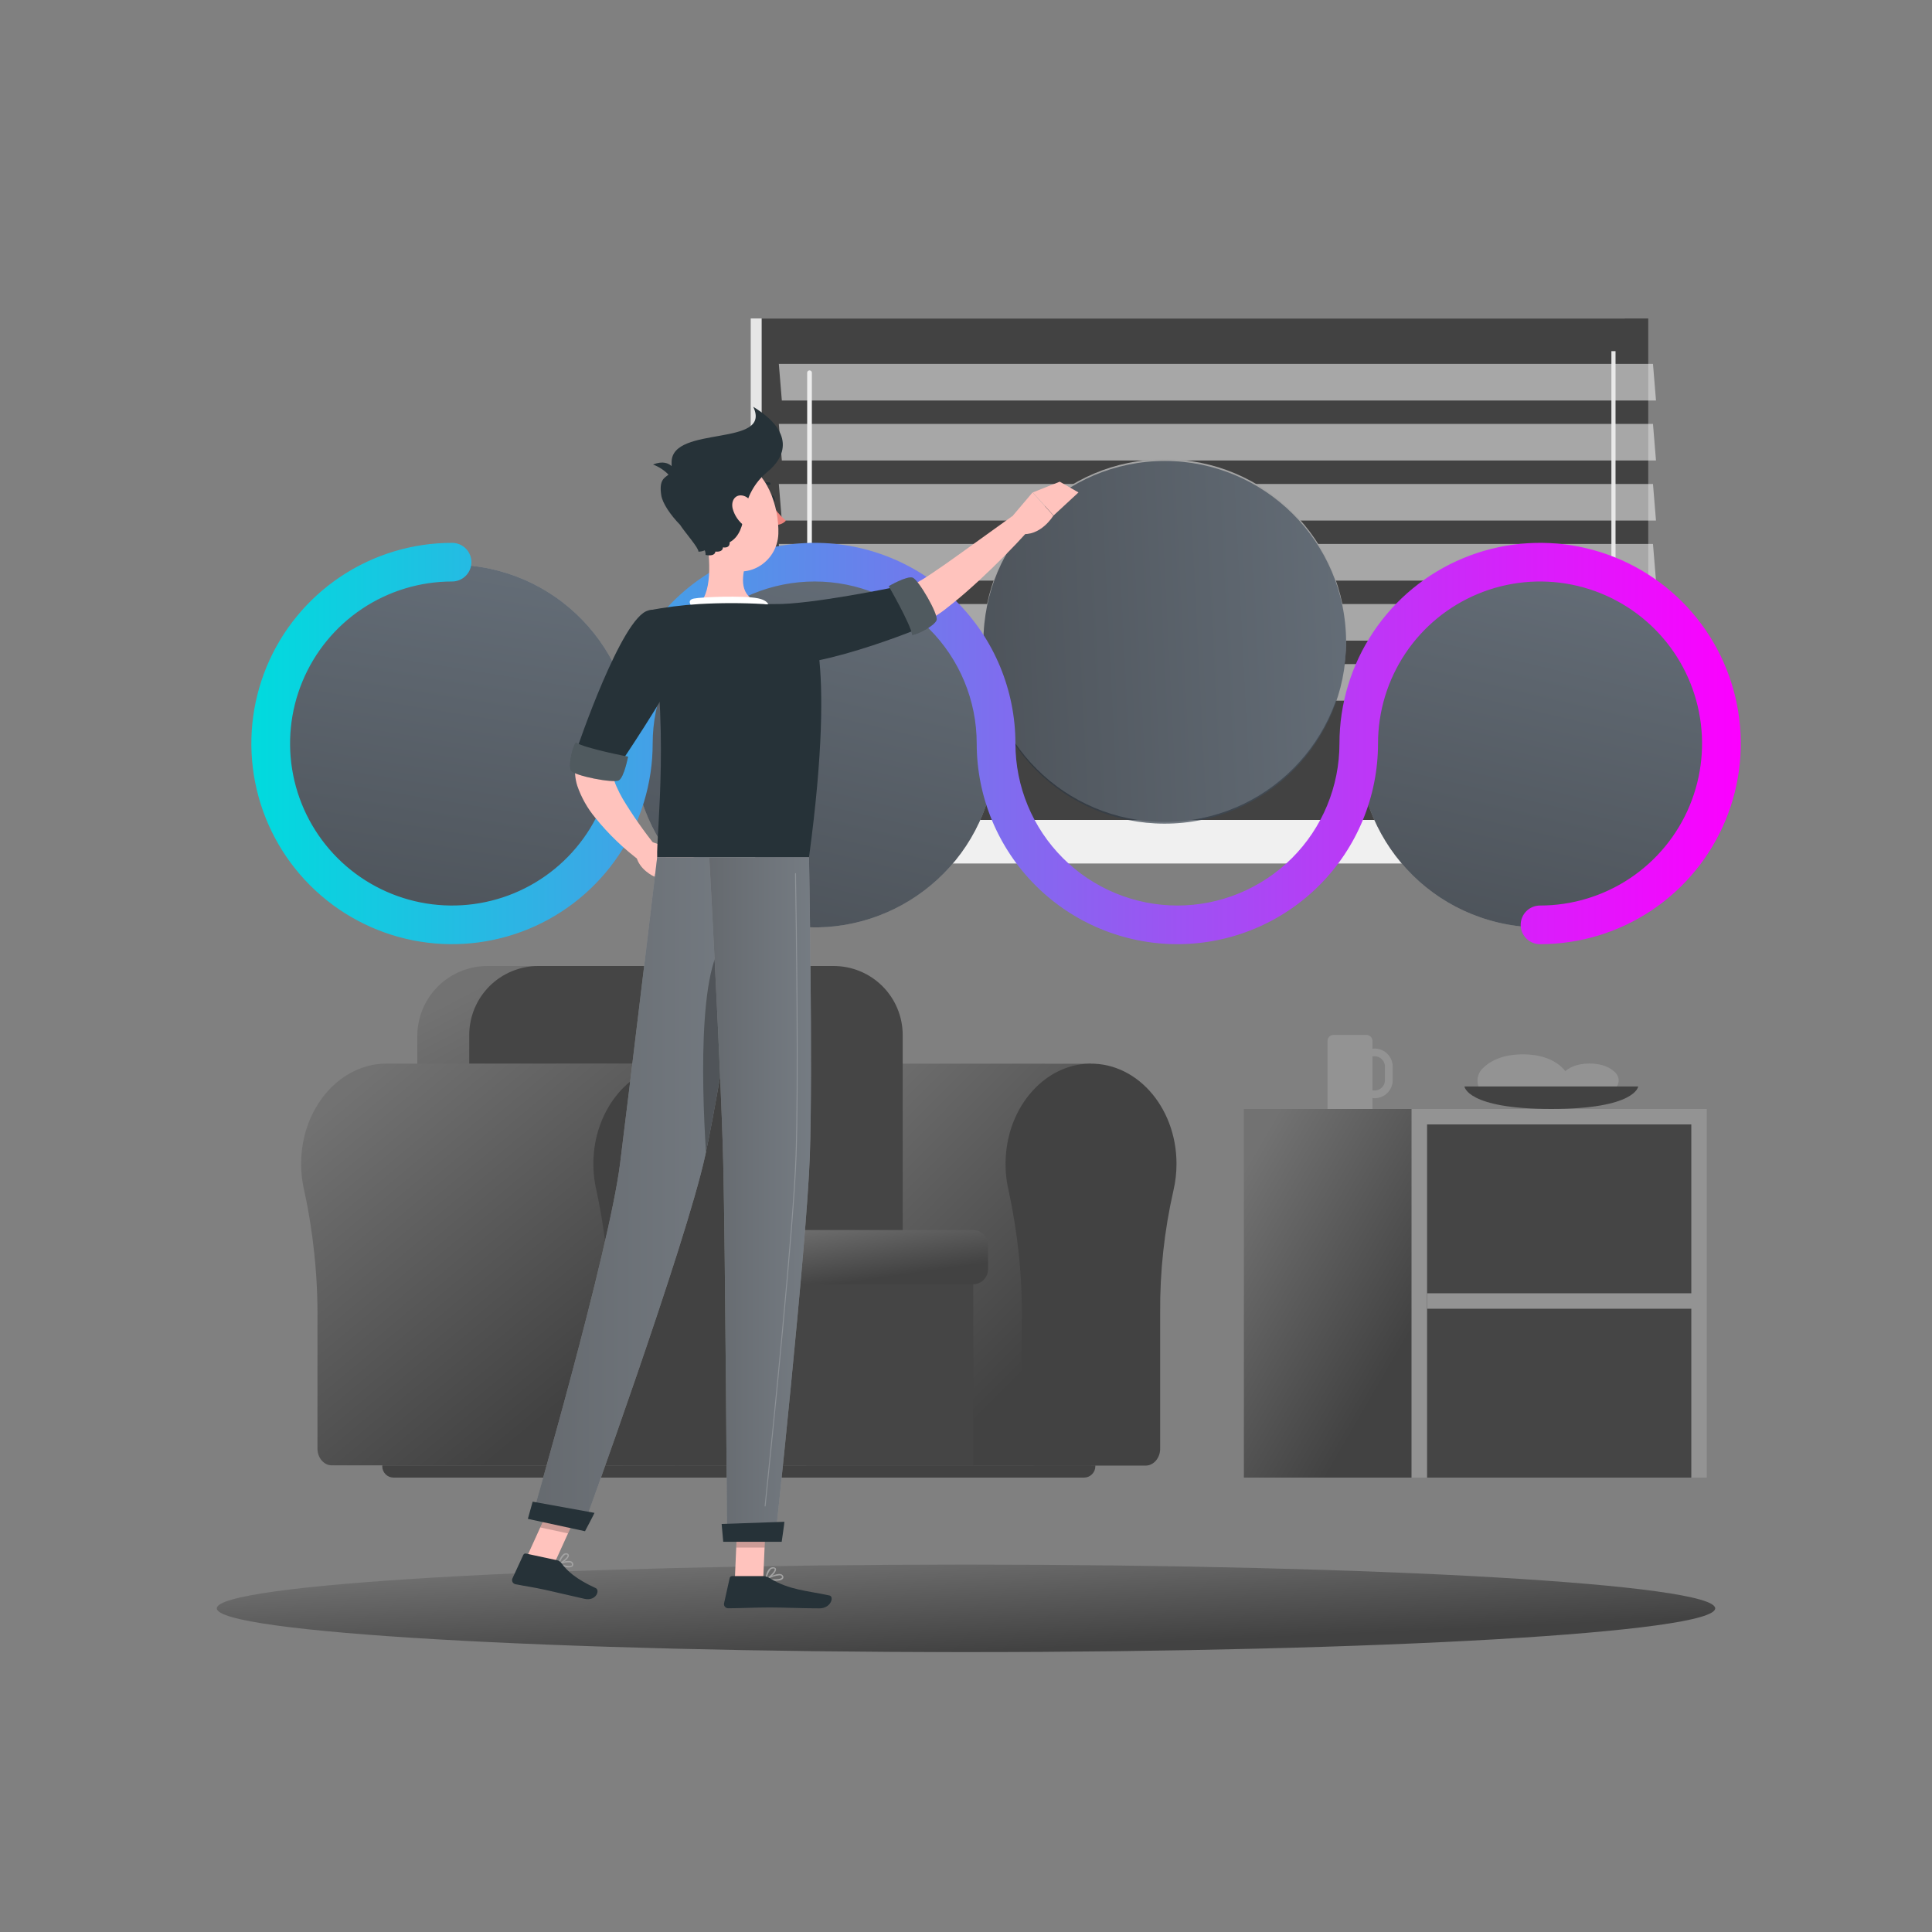 <svg width="500" height="500" viewBox="0 0 500 500" fill="none" xmlns="http://www.w3.org/2000/svg">
<rect x="0" y="0" width="500" height="500" fill="#808080" stroke="none"/>
<path d="M420.519 82.42H194.289V212.2H420.519V82.42Z" fill="#E6E6E6"/>
<path d="M426.569 82.42H197.119V212.2H426.569V82.42Z" fill="#424242"/>
<path d="M420.519 212.201H194.289V223.441H420.519V212.201Z" fill="#E6E6E6"/>
<path d="M436.638 212.201H207.188V223.441H436.638V212.201Z" fill="#F0F0F0"/>
<path d="M418.098 203.73V90.88L205.578 90.88V203.73H418.098Z" fill="#424242"/>
<path d="M209.498 195.309C209.338 195.307 209.186 195.241 209.074 195.127C208.961 195.013 208.898 194.86 208.898 194.699V96.389C208.917 96.242 208.989 96.107 209.101 96.009C209.212 95.911 209.355 95.857 209.503 95.857C209.652 95.857 209.795 95.911 209.906 96.009C210.018 96.107 210.089 96.242 210.108 96.389V194.699C210.108 194.78 210.093 194.859 210.062 194.933C210.031 195.007 209.986 195.074 209.93 195.131C209.873 195.187 209.806 195.232 209.732 195.263C209.658 195.294 209.579 195.309 209.498 195.309Z" fill="#F0F0F0"/>
<path d="M418.098 203.73V90.88H417.028V203.73H418.098Z" fill="#E6E6E6"/>
<path opacity="0.6" d="M428.569 103.65H202.339L201.559 94.17H427.789L428.569 103.65Z" fill="#EBEBEB"/>
<path opacity="0.6" d="M428.569 119.18H202.339L201.559 109.71H427.789L428.569 119.18Z" fill="#EBEBEB"/>
<path opacity="0.6" d="M428.569 134.72H202.339L201.559 125.25H427.789L428.569 134.72Z" fill="#EBEBEB"/>
<path opacity="0.6" d="M428.569 150.26H202.339L201.559 140.78H427.789L428.569 150.26Z" fill="#EBEBEB"/>
<path opacity="0.6" d="M428.569 165.801H202.339L201.559 156.321H427.789L428.569 165.801Z" fill="#EBEBEB"/>
<path opacity="0.6" d="M428.569 181.33H202.339L201.559 171.86H427.789L428.569 181.33Z" fill="#EBEBEB"/>
<path d="M106.159 195.28L93.659 182.78C90.639 179.752 88.943 175.651 88.943 171.375C88.943 167.099 90.639 162.997 93.659 159.97L106.159 147.46C106.284 147.339 106.45 147.272 106.624 147.272C106.797 147.272 106.964 147.339 107.089 147.46L119.599 160C122.619 163.027 124.314 167.129 124.314 171.405C124.314 175.681 122.619 179.782 119.599 182.81L107.089 195.31C107.026 195.37 106.952 195.417 106.871 195.448C106.791 195.479 106.704 195.494 106.618 195.491C106.531 195.488 106.446 195.468 106.367 195.432C106.288 195.395 106.217 195.344 106.159 195.28ZM106.629 148.86L94.629 160.86C91.857 163.641 90.301 167.408 90.301 171.335C90.301 175.262 91.857 179.028 94.629 181.81L106.629 193.81L118.629 181.81C121.405 179.031 122.965 175.263 122.965 171.335C122.965 167.406 121.405 163.639 118.629 160.86L106.629 148.86Z" fill="#F0F0F0"/>
<path d="M223.339 275.271C222.829 275.271 222.339 275.271 221.789 275.321C210.789 276.201 201.969 286.641 201.269 299.501C201.112 302.354 201.357 305.216 201.999 308.001C204.418 319.091 205.582 330.419 205.469 341.771V374.941C205.469 377.341 207.129 379.291 209.179 379.291H282.379V275.291L223.339 275.271Z" fill="url(#paint0_linear_355_6793)"/>
<path d="M304.478 301.201C304.478 286.281 293.728 274.301 280.808 275.331C269.808 276.211 260.978 286.651 260.288 299.511C260.121 302.361 260.36 305.219 260.998 308.001C263.418 319.092 264.582 330.42 264.468 341.771V374.941C264.468 377.341 266.128 379.291 268.178 379.291H296.538C298.538 379.291 300.248 377.341 300.248 374.941V339.781C300.166 329.134 301.317 318.514 303.678 308.131C304.211 305.86 304.48 303.534 304.478 301.201Z" fill="#424242"/>
<path d="M251.879 320.45H174.629V379.24H251.879V320.45Z" fill="#454545"/>
<path d="M126.128 250H210.998C215.806 250 220.418 251.91 223.818 255.31C227.218 258.71 229.128 263.322 229.128 268.13V330.39H107.998V268.13C107.998 263.322 109.908 258.71 113.308 255.31C116.708 251.91 121.32 250 126.128 250Z" fill="url(#paint1_linear_355_6793)"/>
<path d="M139.318 250H215.748C218.094 250 220.418 250.462 222.586 251.36C224.754 252.258 226.724 253.575 228.384 255.234C230.043 256.893 231.359 258.863 232.257 261.031C233.155 263.2 233.618 265.523 233.618 267.87V330.39H121.438V267.87C121.437 265.522 121.9 263.198 122.799 261.029C123.697 258.86 125.015 256.89 126.675 255.23C128.335 253.571 130.307 252.255 132.476 251.357C134.645 250.46 136.97 249.999 139.318 250Z" fill="#454545"/>
<path d="M179.609 318.33H251.809C252.841 318.33 253.83 318.74 254.56 319.469C255.289 320.199 255.699 321.188 255.699 322.22V328.48C255.699 329.512 255.289 330.501 254.56 331.231C253.83 331.96 252.841 332.37 251.809 332.37H179.609C179.302 332.37 179.007 332.248 178.789 332.03C178.571 331.813 178.449 331.518 178.449 331.21V319.49C178.449 319.182 178.571 318.887 178.789 318.67C179.007 318.452 179.302 318.33 179.609 318.33Z" fill="url(#paint2_linear_355_6793)"/>
<path d="M98.94 379.24H283.47V379.48C283.47 380.255 283.162 380.997 282.614 381.545C282.067 382.093 281.324 382.4 280.55 382.4H101.85C101.075 382.4 100.333 382.093 99.785 381.545C99.237 380.997 98.93 380.255 98.93 379.48V379.24H98.94Z" fill="#424242"/>
<path d="M100.049 275.27C99.539 275.27 99.049 275.27 98.499 275.32C87.499 276.2 78.669 286.64 77.979 299.5C77.821 302.333 78.06 305.174 78.689 307.94C81.109 319.031 82.272 330.359 82.159 341.71V374.88C82.159 377.28 83.819 379.23 85.869 379.23H175.679V275.23L100.049 275.27Z" fill="url(#paint3_linear_355_6793)"/>
<path d="M197.8 301.201C197.8 286.281 187.05 274.301 174.13 275.331C163.13 276.211 154.31 286.651 153.61 299.511C153.452 302.344 153.691 305.185 154.32 307.951C156.739 319.042 157.903 330.37 157.79 341.721V374.891C157.79 377.291 159.45 379.241 161.5 379.241H189.86C191.86 379.241 193.58 377.291 193.58 374.891V339.781C193.494 329.135 194.642 318.514 197 308.131C197.533 305.86 197.801 303.534 197.8 301.201Z" fill="#424242"/>
<path d="M401.419 284.08C402.287 284.083 403.136 283.83 403.861 283.352C404.585 282.875 405.152 282.194 405.492 281.396C405.831 280.597 405.928 279.716 405.769 278.863C405.61 278.01 405.203 277.223 404.599 276.6C402.599 274.54 399.319 272.86 394.099 272.86C388.879 272.86 385.639 274.54 383.609 276.6C383.006 277.223 382.599 278.009 382.44 278.861C382.281 279.713 382.377 280.593 382.715 281.391C383.053 282.189 383.619 282.87 384.342 283.348C385.065 283.827 385.913 284.081 386.779 284.08H401.419Z" fill="#939393"/>
<path d="M416.108 282.44C416.662 282.434 417.201 282.266 417.66 281.956C418.119 281.647 418.476 281.21 418.689 280.699C418.902 280.188 418.96 279.626 418.857 279.083C418.754 278.539 418.494 278.037 418.108 277.64C416.808 276.31 414.718 275.24 411.368 275.24C408.018 275.24 405.929 276.31 404.629 277.64C404.243 278.037 403.983 278.539 403.88 279.083C403.777 279.626 403.835 280.188 404.048 280.699C404.261 281.21 404.618 281.647 405.077 281.956C405.536 282.266 406.075 282.434 406.629 282.44H416.108Z" fill="#939393"/>
<path d="M378.998 281.17C378.998 281.17 379.568 287 401.478 287C423.388 287 423.968 281.17 423.968 281.17H378.998Z" fill="#424242"/>
<path d="M355.759 271.36C355.571 271.365 355.384 271.385 355.199 271.42V269.42C355.2 269.212 355.16 269.005 355.081 268.812C355.003 268.62 354.886 268.444 354.74 268.296C354.593 268.149 354.418 268.031 354.226 267.951C354.033 267.871 353.827 267.83 353.619 267.83H345.129C344.709 267.833 344.307 268.001 344.011 268.299C343.715 268.597 343.549 269 343.549 269.42V287H355.199V284.16C355.384 284.19 355.571 284.21 355.759 284.22C356.997 284.217 358.183 283.725 359.058 282.849C359.933 281.974 360.426 280.788 360.429 279.55V276C360.418 274.768 359.922 273.589 359.048 272.72C358.173 271.851 356.991 271.363 355.759 271.36ZM358.429 279.55C358.426 280.257 358.144 280.935 357.644 281.435C357.144 281.935 356.466 282.217 355.759 282.22C355.571 282.22 355.383 282.2 355.199 282.16V273.42C355.383 273.38 355.571 273.36 355.759 273.36C356.466 273.363 357.144 273.645 357.644 274.145C358.144 274.645 358.426 275.323 358.429 276.03V279.55Z" fill="#939393"/>
<path d="M365.338 287H321.918V382.4H365.338V287Z" fill="url(#paint4_linear_355_6793)"/>
<path d="M365.329 382.4H441.709V287H365.329V382.4Z" fill="#939393"/>
<path d="M437.707 382.4V291H369.327V382.4H437.707Z" fill="#454545"/>
<path d="M369.843 335.205H439.375V338.197H369.843V335.205Z" fill="#939393" stroke="#939393" stroke-width="1.008"/>
<path d="M250.001 427.559C357.084 427.559 443.891 422.491 443.891 416.239C443.891 409.987 357.084 404.919 250.001 404.919C142.919 404.919 56.111 409.987 56.111 416.239C56.111 422.491 142.919 427.559 250.001 427.559Z" fill="url(#paint5_linear_355_6793)"/>
<path d="M163.313 200.608C167.466 175.024 150.093 150.917 124.509 146.765C98.925 142.612 74.819 159.985 70.666 185.569C66.513 211.153 83.886 235.259 109.47 239.412C135.054 243.565 159.16 226.192 163.313 200.608Z" fill="#A3A3A3"/>
<path opacity="0.7" d="M163.313 200.608C167.466 175.024 150.093 150.917 124.509 146.765C98.925 142.612 74.819 159.985 70.666 185.569C66.513 211.153 83.886 235.259 109.47 239.412C135.054 243.565 159.16 226.192 163.313 200.608Z" fill="url(#paint6_linear_355_6793)"/>
<path d="M256.505 203.85C262.459 178.625 246.836 153.349 221.611 147.395C196.385 141.441 171.109 157.064 165.155 182.29C159.201 207.515 174.824 232.791 200.05 238.745C225.276 244.699 250.552 229.076 256.505 203.85Z" fill="#A3A3A3"/>
<path opacity="0.7" d="M256.505 203.85C262.459 178.625 246.836 153.349 221.611 147.395C196.385 141.441 171.109 157.064 165.155 182.29C159.201 207.515 174.824 232.791 200.05 238.745C225.276 244.699 250.552 229.076 256.505 203.85Z" fill="url(#paint7_linear_355_6793)"/>
<path d="M183.531 192.29C183.531 186.39 184.594 182.26 186.721 179.9C188.848 177.54 192.084 176.36 196.431 176.36C198.18 176.308 199.924 176.568 201.581 177.13C202.799 177.566 203.916 178.247 204.861 179.13C205.658 179.888 206.333 180.765 206.861 181.73C207.382 182.741 207.775 183.812 208.031 184.92C208.618 187.292 208.91 189.727 208.901 192.17C208.901 197.797 207.948 201.92 206.041 204.54C204.134 207.16 200.851 208.467 196.191 208.46C194.008 208.554 191.835 208.126 189.851 207.21C188.212 206.373 186.83 205.108 185.851 203.55C184.987 202.103 184.394 200.51 184.101 198.85C183.689 196.688 183.498 194.49 183.531 192.29ZM192.091 192.29C192.091 196.243 192.424 198.943 193.091 200.39C193.315 201.011 193.722 201.55 194.257 201.937C194.792 202.324 195.431 202.541 196.091 202.56C196.511 202.564 196.928 202.485 197.318 202.327C197.707 202.169 198.062 201.935 198.361 201.64C199.109 200.83 199.603 199.818 199.781 198.73C200.149 196.682 200.303 194.6 200.241 192.52C200.241 188.387 199.891 185.613 199.191 184.2C198.942 183.568 198.509 183.027 197.946 182.647C197.384 182.266 196.72 182.065 196.041 182.07C195.362 182.061 194.697 182.267 194.142 182.659C193.587 183.05 193.17 183.607 192.951 184.25C192.401 185.72 192.091 188.4 192.091 192.32V192.29Z" fill="#FAFAFA"/>
<path d="M303.798 212.656C329.684 211.353 349.613 189.313 348.31 163.427C347.008 137.541 324.968 117.612 299.082 118.914C273.196 120.217 253.267 142.257 254.569 168.143C255.871 194.029 277.912 213.958 303.798 212.656Z" fill="#A3A3A3"/>
<path opacity="0.7" d="M303.798 213.1C329.684 211.798 349.613 189.757 348.31 163.871C347.008 137.985 324.968 118.056 299.082 119.359C273.196 120.661 253.267 142.701 254.569 168.587C255.871 194.473 277.912 214.402 303.798 213.1Z" fill="url(#paint8_linear_355_6793)"/>
<path d="M444.214 203.86C450.168 178.635 434.545 153.359 409.32 147.405C384.094 141.451 358.818 157.074 352.864 182.3C346.91 207.525 362.533 232.801 387.759 238.755C412.985 244.709 438.261 229.086 444.214 203.86Z" fill="#A3A3A3"/>
<path opacity="0.7" d="M444.214 203.86C450.168 178.635 434.545 153.359 409.32 147.405C384.094 141.451 358.818 157.074 352.864 182.3C346.91 207.525 362.533 232.801 387.759 238.755C412.985 244.709 438.261 229.086 444.214 203.86Z" fill="url(#paint9_linear_355_6793)"/>
<path d="M398.551 244.35C397.225 244.35 395.953 243.823 395.015 242.886C394.078 241.948 393.551 240.676 393.551 239.35C393.551 238.024 394.078 236.752 395.015 235.814C395.953 234.877 397.225 234.35 398.551 234.35C406.844 234.352 414.952 231.895 421.849 227.288C428.745 222.682 434.121 216.134 437.296 208.473C440.471 200.811 441.303 192.38 439.686 184.246C438.07 176.112 434.077 168.64 428.213 162.775C422.35 156.91 414.878 152.915 406.745 151.296C398.611 149.678 390.179 150.507 382.517 153.681C374.855 156.854 368.306 162.228 363.698 169.124C359.09 176.019 356.631 184.127 356.631 192.42C356.631 206.193 351.16 219.401 341.421 229.14C331.682 238.879 318.474 244.35 304.701 244.35C290.928 244.35 277.72 238.879 267.981 229.14C258.242 219.401 252.771 206.193 252.771 192.42C252.771 181.299 248.353 170.634 240.49 162.771C232.626 154.908 221.961 150.49 210.841 150.49C199.72 150.49 189.055 154.908 181.192 162.771C173.328 170.634 168.911 181.299 168.911 192.42C168.911 202.692 165.865 212.733 160.158 221.273C154.451 229.813 146.339 236.469 136.849 240.399C127.359 244.329 116.916 245.356 106.842 243.351C96.768 241.345 87.515 236.398 80.254 229.133C72.992 221.868 68.048 212.614 66.046 202.539C64.045 192.464 65.076 182.022 69.01 172.533C72.943 163.045 79.602 154.936 88.145 149.232C96.687 143.528 106.729 140.486 117.001 140.49C118.327 140.49 119.599 141.017 120.536 141.954C121.474 142.892 122.001 144.164 122.001 145.49C122.001 146.816 121.474 148.088 120.536 149.026C119.599 149.963 118.327 150.49 117.001 150.49C108.708 150.49 100.601 152.949 93.706 157.556C86.81 162.164 81.436 168.712 78.263 176.374C75.089 184.036 74.259 192.467 75.876 200.6C77.494 208.734 81.488 216.205 87.352 222.069C93.216 227.933 100.687 231.926 108.821 233.544C116.954 235.162 125.385 234.332 133.047 231.158C140.708 227.985 147.257 222.61 151.864 215.715C156.472 208.82 158.931 200.713 158.931 192.42C158.931 178.647 164.402 165.439 174.141 155.7C183.88 145.961 197.088 140.49 210.861 140.49C224.633 140.49 237.842 145.961 247.581 155.7C257.32 165.439 262.791 178.647 262.791 192.42C262.791 197.926 263.875 203.379 265.983 208.466C268.09 213.553 271.178 218.175 275.072 222.069C278.965 225.963 283.588 229.051 288.675 231.158C293.762 233.265 299.214 234.35 304.721 234.35C310.227 234.35 315.68 233.265 320.767 231.158C325.854 229.051 330.476 225.963 334.37 222.069C338.263 218.175 341.352 213.553 343.459 208.466C345.566 203.379 346.651 197.926 346.651 192.42C346.651 182.149 349.697 172.108 355.403 163.568C361.11 155.028 369.221 148.372 378.71 144.442C388.2 140.512 398.642 139.484 408.716 141.489C418.789 143.493 428.042 148.44 435.304 155.703C442.567 162.967 447.512 172.221 449.514 182.295C451.517 192.369 450.487 202.811 446.555 212.3C442.623 221.788 435.965 229.898 427.424 235.603C418.883 241.308 408.842 244.352 398.571 244.35H398.551Z" fill="url(#paint10_linear_355_6793)"/>
<path d="M190.18 408.741H197.52L198.25 391.721H190.91L190.18 408.741Z" fill="#FFC3BD"/>
<path opacity="0.2" d="M198.251 391.73L197.881 400.5H190.531L190.901 391.73H198.251Z" fill="black"/>
<path d="M136.33 402.969L143.51 404.519L150.72 388.679L143.54 387.119L136.33 402.969Z" fill="#FFC3BD"/>
<path opacity="0.2" d="M143.53 387.129L150.72 388.679L147 396.849L139.82 395.299L143.53 387.129Z" fill="black"/>
<path d="M174.469 169.251C171.949 173.681 169.409 178.251 166.979 182.801C164.549 187.351 162.169 191.931 160.149 196.491C159.619 197.641 159.149 198.771 158.709 199.901C158.709 199.901 158.709 199.971 158.709 200.051C158.673 200.339 158.673 200.632 158.709 200.921C158.892 201.867 159.191 202.787 159.599 203.661C160.064 204.711 160.584 205.736 161.159 206.731C163.76 211.041 166.65 215.171 169.809 219.091L166.029 223.091C161.552 219.792 157.519 215.931 154.029 211.601C152.001 209.152 150.432 206.357 149.399 203.351C149.092 202.377 148.904 201.37 148.839 200.351C148.785 199.745 148.785 199.136 148.839 198.531C148.873 198.194 148.927 197.86 148.999 197.531C148.999 197.371 149.079 197.201 149.119 197.031L149.249 196.601C149.689 195.261 150.119 193.901 150.609 192.601C152.528 187.507 154.717 182.52 157.169 177.661C159.589 172.841 162.119 168.181 164.939 163.521L174.469 169.251Z" fill="#FFC3BD"/>
<path d="M168.39 217.81L173.55 219.51L169.21 226.81C169.21 226.81 165.43 225.1 164.67 221.62L168.39 217.81Z" fill="#FFC3BD"/>
<path d="M180.581 222.33L175.561 227.95L169.211 226.81L173.551 219.51L180.581 222.33Z" fill="#FFC3BD"/>
<path d="M199.129 129.36C199.249 129.94 199.649 130.36 200.029 130.27C200.409 130.18 200.619 129.66 200.499 129.08C200.379 128.5 199.979 128.08 199.599 128.17C199.219 128.26 198.999 128.78 199.129 129.36Z" fill="#263238"/>
<path d="M199.6 130.36C200.652 131.993 201.924 133.473 203.38 134.76C203.041 135.124 202.626 135.41 202.165 135.597C201.703 135.783 201.207 135.866 200.71 135.84L199.6 130.36Z" fill="#ED847E"/>
<path d="M196.35 126.571C196.26 126.568 196.175 126.532 196.11 126.471C196.046 126.405 196.01 126.317 196.01 126.226C196.01 126.134 196.046 126.046 196.11 125.981C196.48 125.562 196.946 125.238 197.469 125.038C197.991 124.838 198.554 124.767 199.11 124.831C199.201 124.846 199.283 124.896 199.337 124.971C199.392 125.046 199.414 125.139 199.4 125.231C199.383 125.321 199.332 125.401 199.257 125.455C199.183 125.509 199.091 125.533 199 125.521C198.564 125.479 198.124 125.542 197.718 125.703C197.311 125.865 196.948 126.121 196.66 126.451C196.623 126.497 196.575 126.532 196.521 126.553C196.467 126.574 196.407 126.58 196.35 126.571Z" fill="#263238"/>
<path d="M182.59 137.519C183.59 142.899 184.69 152.749 180.93 156.329C180.93 156.329 182.4 161.779 192.39 161.779C203.39 161.779 197.64 156.329 197.64 156.329C191.64 154.899 191.8 150.459 192.84 146.279L182.59 137.519Z" fill="#FFC3BD"/>
<path d="M179.431 157.54C178.631 156.54 177.761 155.29 179.561 154.91C181.561 154.5 192.431 154.07 196.181 154.85C199.931 155.63 198.861 157.76 198.861 157.76L179.431 157.54Z" fill="white"/>
<path d="M146.311 405.52C146.607 405.625 146.922 405.67 147.236 405.653C147.55 405.636 147.858 405.556 148.141 405.42C148.25 405.319 148.326 405.187 148.356 405.042C148.387 404.897 148.371 404.745 148.311 404.61C148.279 404.496 148.221 404.392 148.144 404.304C148.066 404.216 147.969 404.146 147.861 404.1C146.861 403.62 144.591 404.55 144.491 404.59C144.46 404.604 144.433 404.626 144.414 404.655C144.395 404.683 144.383 404.716 144.381 404.75C144.382 404.783 144.392 404.815 144.41 404.843C144.427 404.871 144.452 404.894 144.481 404.91C145.068 405.177 145.681 405.381 146.311 405.52ZM147.501 404.34L147.711 404.41C147.774 404.437 147.83 404.478 147.875 404.53C147.92 404.582 147.953 404.643 147.971 404.71C148.071 405.02 147.971 405.12 147.911 405.15C147.521 405.49 146.051 405.15 145.021 404.76C145.807 404.441 146.653 404.297 147.501 404.34Z" fill="#A3A3A3"/>
<path d="M144.52 404.92H144.6C145.44 404.68 147.21 403.41 147.23 402.58C147.233 402.451 147.191 402.324 147.11 402.221C147.03 402.119 146.917 402.048 146.79 402.02C146.665 401.975 146.531 401.957 146.399 401.968C146.266 401.978 146.137 402.016 146.02 402.08C145.02 402.58 144.42 404.61 144.39 404.7C144.375 404.726 144.367 404.756 144.367 404.785C144.367 404.815 144.375 404.845 144.39 404.87C144.426 404.902 144.472 404.92 144.52 404.92ZM146.6 402.32H146.67C146.89 402.39 146.89 402.5 146.89 402.54C146.89 403.03 145.7 404.02 144.89 404.43C145.121 403.622 145.587 402.902 146.23 402.36C146.346 402.31 146.475 402.296 146.6 402.32Z" fill="#A3A3A3"/>
<path d="M200.47 409.111C201.42 409.111 202.33 408.981 202.63 408.561C202.708 408.45 202.75 408.317 202.75 408.181C202.75 408.045 202.708 407.912 202.63 407.801C202.569 407.698 202.487 407.609 202.391 407.539C202.295 407.469 202.186 407.418 202.07 407.391C200.85 407.061 198.28 408.521 198.18 408.591C198.146 408.606 198.119 408.632 198.103 408.665C198.086 408.698 198.082 408.735 198.09 408.771C198.097 408.805 198.114 408.837 198.139 408.862C198.164 408.887 198.195 408.904 198.23 408.911C198.969 409.041 199.719 409.107 200.47 409.111ZM201.64 407.691C201.749 407.675 201.86 407.675 201.97 407.691C202.04 407.703 202.108 407.731 202.166 407.773C202.225 407.814 202.274 407.868 202.31 407.931C202.44 408.151 202.39 408.261 202.31 408.321C201.97 408.791 200.11 408.801 198.74 408.611C199.637 408.118 200.622 407.806 201.64 407.691Z" fill="#A3A3A3"/>
<path d="M198.25 408.909H198.32C199.21 408.509 200.97 406.909 200.83 406.089C200.83 405.889 200.66 405.649 200.19 405.599C200.012 405.579 199.831 405.595 199.66 405.647C199.488 405.698 199.328 405.784 199.19 405.899C198.26 406.669 198.06 408.649 198.05 408.729C198.046 408.76 198.051 408.791 198.063 408.819C198.075 408.847 198.095 408.871 198.12 408.889C198.16 408.911 198.206 408.918 198.25 408.909ZM200.05 405.909H200.15C200.46 405.909 200.48 406.059 200.49 406.099C200.57 406.599 199.38 407.849 198.49 408.389C198.586 407.552 198.935 406.763 199.49 406.129C199.652 406.007 199.848 405.937 200.05 405.929V405.909Z" fill="#A3A3A3"/>
<path d="M144.2 403.8L136.13 402.06C135.989 402.027 135.84 402.045 135.71 402.111C135.58 402.177 135.478 402.286 135.42 402.42L132.62 408.49C132.552 408.637 132.518 408.799 132.522 408.961C132.525 409.124 132.565 409.283 132.64 409.428C132.714 409.572 132.82 409.698 132.95 409.795C133.08 409.893 133.231 409.959 133.39 409.99C136.22 410.56 137.62 410.69 141.17 411.46C143.35 411.93 148.28 413.13 151.29 413.78C154.3 414.43 155.34 411.54 154.17 411C148.9 408.59 146.7 406.47 145.27 404.5C145.011 404.144 144.63 403.895 144.2 403.8Z" fill="#263238"/>
<path d="M197.47 407.89H189.47C189.324 407.89 189.183 407.94 189.069 408.03C188.954 408.121 188.874 408.248 188.84 408.39L187.39 414.92C187.356 415.077 187.357 415.241 187.394 415.397C187.432 415.554 187.504 415.701 187.606 415.826C187.708 415.951 187.837 416.051 187.983 416.119C188.129 416.188 188.289 416.222 188.45 416.22C191.34 416.22 195.53 416.01 199.16 416.01C203.42 416.01 207.09 416.24 212.08 416.24C215.08 416.24 215.93 413.19 214.67 412.91C208.92 411.66 204.23 411.52 199.26 408.46C198.729 408.106 198.109 407.908 197.47 407.89Z" fill="#263238"/>
<path d="M200.111 158.14C205.811 157.55 211.711 156.8 217.421 155.9C223.037 155.105 228.581 153.868 234.001 152.2C234.631 151.99 235.231 151.76 235.831 151.52C236.327 151.32 236.808 151.087 237.271 150.82C238.371 150.2 239.581 149.45 240.761 148.66C243.141 147.07 245.561 145.39 247.951 143.66L262.461 133.23L266.141 137.34C262.061 141.85 257.811 146.13 253.341 150.26C251.101 152.32 248.821 154.36 246.341 156.32C245.111 157.32 243.881 158.32 242.431 159.23C241.636 159.773 240.804 160.261 239.941 160.69C239.161 161.06 238.381 161.41 237.611 161.69C234.629 162.896 231.569 163.898 228.451 164.69C225.451 165.51 222.381 166.16 219.351 166.74C213.284 167.903 207.159 168.737 201.001 169.24L200.111 158.14Z" fill="#FFC3BD"/>
<path d="M167.782 158C160.892 159.58 149.332 193.77 149.332 193.77L160.582 197.51C160.582 197.51 172.062 180.51 175.962 172.3C180.002 163.7 174.822 156.38 167.782 158Z" fill="#263238"/>
<path d="M162.54 195.82C162.54 195.82 151.54 193.72 149.01 192.16C148.13 193.43 147.01 198.06 147.79 199.42C148.57 200.78 158.79 202.76 160.16 201.95C161.53 201.14 162.54 195.82 162.54 195.82Z" fill="#263238"/>
<path opacity="0.2" d="M162.54 195.82C162.54 195.82 151.54 193.72 149.01 192.16C148.13 193.43 147.01 198.06 147.79 199.42C148.57 200.78 158.79 202.76 160.16 201.95C161.53 201.14 162.54 195.82 162.54 195.82Z" fill="#FAFAFA"/>
<path d="M208.941 158.369C208.941 158.369 216.751 167.199 209.371 221.869H170.081C169.811 215.869 173.601 186.409 167.781 157.989C172.124 157.153 176.517 156.598 180.931 156.329C186.497 156.009 192.076 156.009 197.641 156.329C201.455 156.715 205.233 157.397 208.941 158.369Z" fill="#263238"/>
<path d="M195 170.059C202.05 177.329 237.39 162.829 237.39 162.829L231.72 151.919C231.72 151.919 209.62 156.509 200.54 156.329C189.34 156.099 189.67 164.529 195 170.059Z" fill="#263238"/>
<path d="M230 151.71C230 151.71 235.63 161.42 236.08 164.33C237.63 164.17 241.83 161.96 242.38 160.5C242.93 159.04 237.71 150.02 236.19 149.5C234.67 148.98 230 151.71 230 151.71Z" fill="#263238"/>
<path opacity="0.2" d="M230 151.71C230 151.71 235.63 161.42 236.08 164.33C237.63 164.17 241.83 161.96 242.38 160.5C242.93 159.04 237.71 150.02 236.19 149.5C234.67 148.98 230 151.71 230 151.71Z" fill="#FAFAFA"/>
<path d="M262.23 133.33L267.23 127.44L272.61 133.44C272.61 133.44 269.29 139.01 264.02 138.13L262.23 133.33Z" fill="#FFC3BD"/>
<path d="M274.26 124.66L279.11 127.44L272.66 133.41L267.27 127.44L274.26 124.66Z" fill="#FFC3BD"/>
<path d="M179.509 132.059C181.399 139.109 182.149 143.319 186.509 146.249C193.049 150.659 201.189 145.599 201.439 138.139C201.669 131.419 198.549 121.029 190.989 119.609C189.323 119.282 187.6 119.388 185.986 119.916C184.372 120.444 182.92 121.376 181.769 122.625C180.618 123.873 179.806 125.396 179.41 127.047C179.015 128.699 179.049 130.424 179.509 132.059Z" fill="#FFC3BD"/>
<path d="M194.94 105.28C199.94 115.8 173.99 109.97 173.81 119.52C173.81 119.92 173.81 120.28 173.81 120.63C173.07 119.94 171.58 119.18 169.01 120.22C170.517 120.789 171.882 121.679 173.01 122.83C172.01 123.68 170.49 124.13 171.14 128.2C171.45 130.2 173.44 133.2 176.03 135.86C177.16 137.67 180.83 141.78 180.76 142.77C181.321 142.772 181.876 142.656 182.39 142.43C182.552 142.804 182.623 143.212 182.6 143.62C183.96 143.88 185.03 143.69 185.15 142.75C186.26 142.85 187.06 142.55 187.1 141.66C188.16 141.81 188.89 141.47 188.84 140.33C191.36 138.95 192.22 136.04 192.68 132.79C193.214 128.677 195.273 124.915 198.45 122.25C203.54 118.18 205.54 111.76 194.94 105.28Z" fill="#263238"/>
<path d="M189.63 131.69C190.118 133.442 191.173 134.982 192.63 136.07C194.55 137.49 195.97 136.07 195.84 133.93C195.72 131.93 194.57 128.93 192.46 128.32C190.35 127.71 189.08 129.57 189.63 131.69Z" fill="#FFC3BD"/>
<path d="M195.431 221.87C195.431 221.87 187.091 278 182.521 299C177.521 322 150.701 395.88 150.701 395.88L137.551 393.03C137.551 393.03 157.621 323.9 160.481 301.09C163.581 276.34 170.081 221.83 170.081 221.83L195.431 221.87Z" fill="#A3A3A3"/>
<path opacity="0.5" d="M195.431 221.87C195.431 221.87 187.091 278 182.521 299C177.521 322 150.701 395.88 150.701 395.88L137.551 393.03C137.551 393.03 157.621 323.9 160.481 301.09C163.581 276.34 170.081 221.83 170.081 221.83L195.431 221.87Z" fill="url(#paint11_linear_355_6793)"/>
<path opacity="0.3" d="M190.16 241.869C180.52 243.759 181.54 279.709 182.7 298.199C185.48 285.129 189.55 259.979 192.33 242.129C191.658 241.797 190.892 241.706 190.16 241.869Z" fill="black"/>
<path d="M209.371 221.869C209.371 221.869 210.371 276.799 209.581 299.199C208.751 322.499 200.581 398.799 200.581 398.799H188.171C188.171 398.799 187.711 323.859 187.171 300.979C186.561 275.979 183.551 221.869 183.551 221.869H209.371Z" fill="#A3A3A3"/>
<path opacity="0.5" d="M209.371 221.869C209.371 221.869 210.371 276.799 209.581 299.199C208.751 322.499 200.581 398.799 200.581 398.799H188.171C188.171 398.799 187.711 323.859 187.171 300.979C186.561 275.979 183.551 221.869 183.551 221.869H209.371Z" fill="url(#paint12_linear_355_6793)"/>
<path opacity="0.2" d="M198 389.861C197.984 389.86 197.967 389.855 197.953 389.847C197.938 389.839 197.925 389.828 197.914 389.815C197.904 389.802 197.896 389.787 197.892 389.77C197.888 389.754 197.888 389.737 197.89 389.721C200.08 368.621 205.25 317.541 205.89 299.191C206.56 280.451 205.96 238.511 205.75 226.101C205.75 226.066 205.764 226.033 205.788 226.009C205.813 225.984 205.846 225.971 205.88 225.971C205.912 225.971 205.943 225.983 205.965 226.006C205.988 226.028 206 226.059 206 226.091C206.21 238.501 206.81 280.451 206.14 299.201C205.49 317.561 200.32 368.641 198.14 389.751C198.139 389.767 198.135 389.784 198.127 389.799C198.119 389.813 198.108 389.826 198.095 389.837C198.082 389.847 198.066 389.855 198.05 389.859C198.034 389.863 198.017 389.864 198 389.861Z" fill="#FAFAFA"/>
<path d="M153.851 391.53C153.911 391.53 151.401 396.28 151.401 396.28L136.611 393.08L137.851 388.63L153.851 391.53Z" fill="#263238"/>
<path d="M203 393.84C203.06 393.84 202.3 399.01 202.3 399.01H187.17L186.76 394.4L203 393.84Z" fill="#263238"/>
<defs>
<linearGradient id="paint0_linear_355_6793" x1="192.561" y1="301.046" x2="256.114" y2="364.353" gradientUnits="userSpaceOnUse">
<stop stop-color="#727272"/>
<stop offset="1" stop-color="#424242"/>
</linearGradient>
<linearGradient id="paint1_linear_355_6793" x1="95.07" y1="269.92" x2="135.269" y2="347.257" gradientUnits="userSpaceOnUse">
<stop stop-color="#727272"/>
<stop offset="1" stop-color="#424242"/>
</linearGradient>
<linearGradient id="paint2_linear_355_6793" x1="170.204" y1="321.809" x2="172.598" y2="338.625" gradientUnits="userSpaceOnUse">
<stop stop-color="#727272"/>
<stop offset="1" stop-color="#424242"/>
</linearGradient>
<linearGradient id="paint3_linear_355_6793" x1="67.499" y1="301.001" x2="129.999" y2="376.001" gradientUnits="userSpaceOnUse">
<stop stop-color="#727272"/>
<stop offset="1" stop-color="#424242"/>
</linearGradient>
<linearGradient id="paint4_linear_355_6793" x1="317.284" y1="310.639" x2="367.925" y2="340.067" gradientUnits="userSpaceOnUse">
<stop stop-color="#727272"/>
<stop offset="1" stop-color="#424242"/>
</linearGradient>
<linearGradient id="paint5_linear_355_6793" x1="14.722" y1="410.529" x2="15.985" y2="438.136" gradientUnits="userSpaceOnUse">
<stop stop-color="#727272"/>
<stop offset="1" stop-color="#424242"/>
</linearGradient>
<linearGradient id="paint6_linear_355_6793" x1="109.47" y1="239.412" x2="124.509" y2="146.765" gradientUnits="userSpaceOnUse">
<stop stop-color="#29323C"/>
<stop offset="1" stop-color="#485563"/>
</linearGradient>
<linearGradient id="paint7_linear_355_6793" x1="200.05" y1="238.745" x2="221.611" y2="147.395" gradientUnits="userSpaceOnUse">
<stop stop-color="#29323C"/>
<stop offset="1" stop-color="#485563"/>
</linearGradient>
<linearGradient id="paint8_linear_355_6793" x1="254.569" y1="168.587" x2="348.31" y2="163.871" gradientUnits="userSpaceOnUse">
<stop stop-color="#29323C"/>
<stop offset="1" stop-color="#485563"/>
</linearGradient>
<linearGradient id="paint9_linear_355_6793" x1="387.759" y1="238.755" x2="409.32" y2="147.405" gradientUnits="userSpaceOnUse">
<stop stop-color="#29323C"/>
<stop offset="1" stop-color="#485563"/>
</linearGradient>
<linearGradient id="paint10_linear_355_6793" x1="65.051" y1="192.42" x2="450.511" y2="192.42" gradientUnits="userSpaceOnUse">
<stop stop-color="#00DBDE"/>
<stop offset="1" stop-color="#FC00FF"/>
</linearGradient>
<linearGradient id="paint11_linear_355_6793" x1="137.551" y1="308.855" x2="195.431" y2="308.855" gradientUnits="userSpaceOnUse">
<stop stop-color="#29323C"/>
<stop offset="1" stop-color="#485563"/>
</linearGradient>
<linearGradient id="paint12_linear_355_6793" x1="183.551" y1="310.334" x2="209.885" y2="310.334" gradientUnits="userSpaceOnUse">
<stop stop-color="#29323C"/>
<stop offset="1" stop-color="#485563"/>
</linearGradient>
</defs>
</svg>
